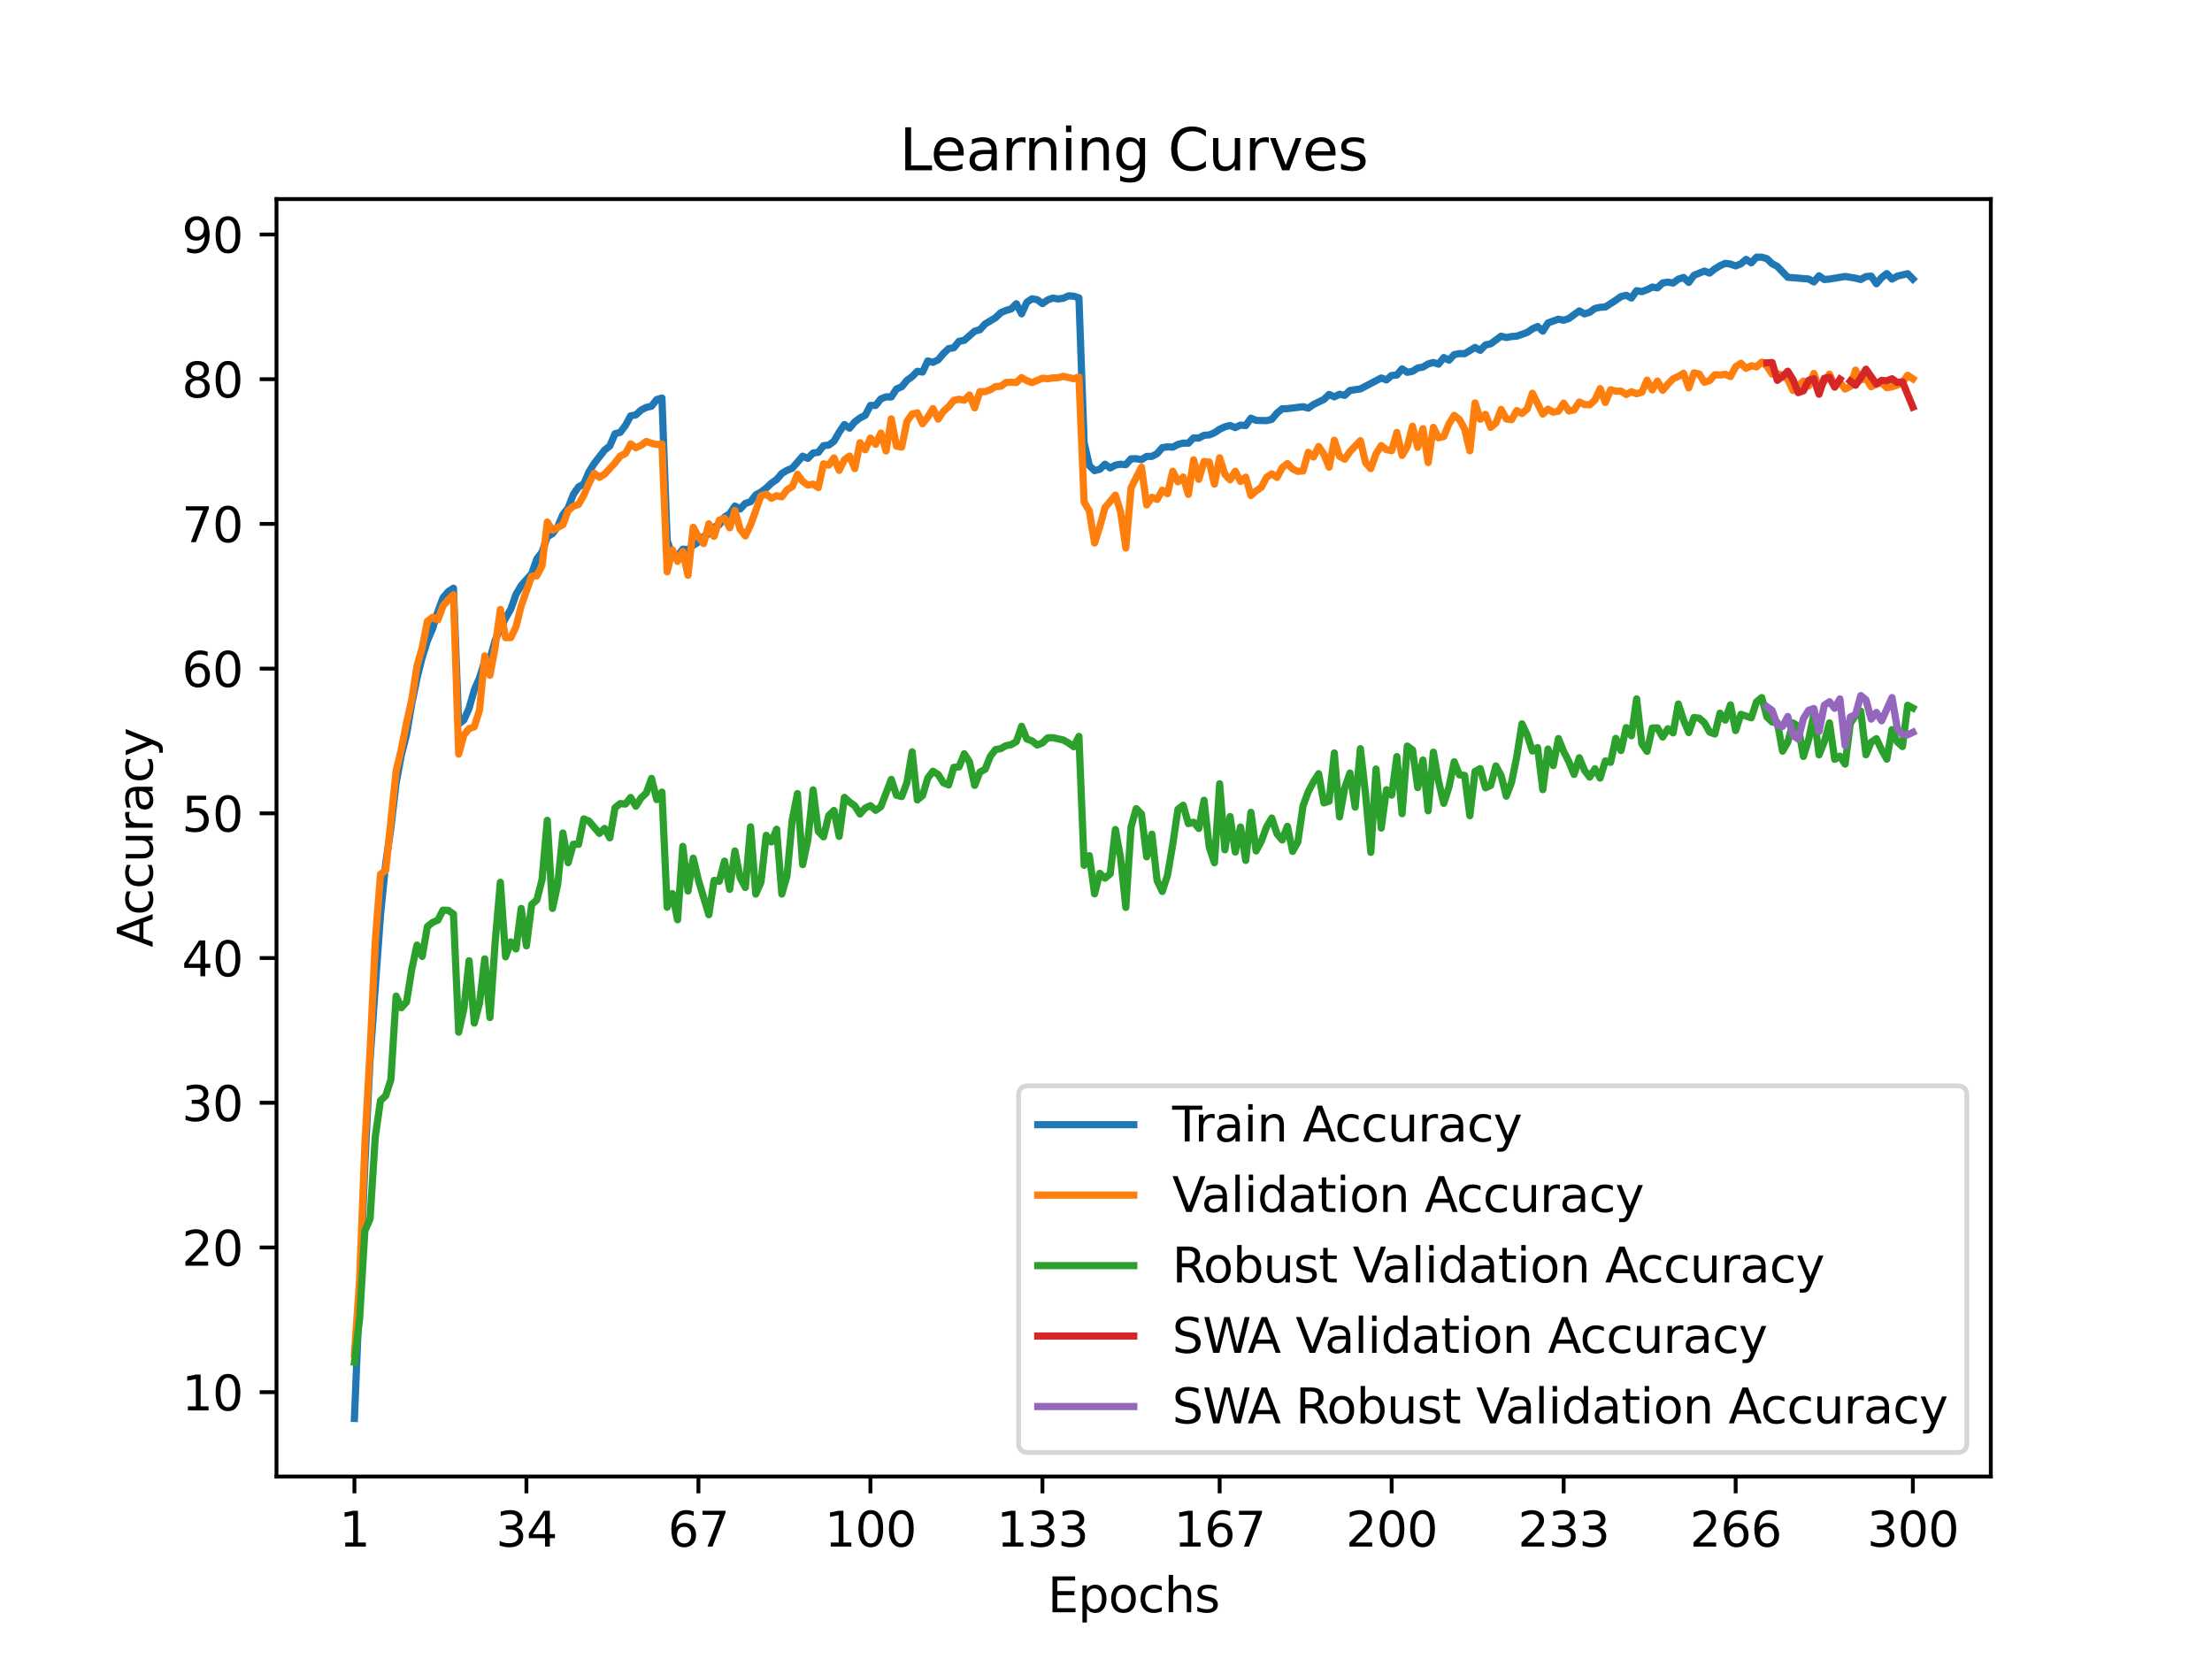 <?xml version="1.0" encoding="utf-8" standalone="no"?>
<!DOCTYPE svg PUBLIC "-//W3C//DTD SVG 1.1//EN"
  "http://www.w3.org/Graphics/SVG/1.1/DTD/svg11.dtd">
<svg xmlns:xlink="http://www.w3.org/1999/xlink" width="460.8pt" height="345.6pt" viewBox="0 0 460.8 345.6" xmlns="http://www.w3.org/2000/svg" version="1.1">
 <defs>
  <style type="text/css">*{stroke-linejoin: round; stroke-linecap: butt}</style>
 </defs>
 <g id="figure_1">
  <g id="patch_1">
   <path d="M 0 345.6 
L 460.8 345.6 
L 460.8 0 
L 0 0 
z
" style="fill: #ffffff"/>
  </g>
  <g id="axes_1">
   <g id="patch_2">
    <path d="M 57.6 307.584 
L 414.72 307.584 
L 414.72 41.472 
L 57.6 41.472 
z
" style="fill: #ffffff"/>
   </g>
   <g id="matplotlib.axis_1">
    <g id="xtick_1">
     <g id="line2d_1">
      <defs>
       <path id="ma742b8e5e8" d="M 0 0 
L 0 3.5 
" style="stroke: #000000; stroke-width: 0.8"/>
      </defs>
      <g>
       <use xlink:href="#ma742b8e5e8" x="73.833" y="307.584" style="stroke: #000000; stroke-width: 0.8"/>
      </g>
     </g>
     <g id="text_1">
      <!-- 1 -->
      <g transform="translate(70.651 322.182) scale(0.1 -0.1)">
       <defs>
        <path id="DejaVuSans-31" d="M 794 531 
L 1825 531 
L 1825 4091 
L 703 3866 
L 703 4441 
L 1819 4666 
L 2450 4666 
L 2450 531 
L 3481 531 
L 3481 0 
L 794 0 
L 794 531 
z
" transform="scale(0.016)"/>
       </defs>
       <use xlink:href="#DejaVuSans-31"/>
      </g>
     </g>
    </g>
    <g id="xtick_2">
     <g id="line2d_2">
      <g>
       <use xlink:href="#ma742b8e5e8" x="109.664" y="307.584" style="stroke: #000000; stroke-width: 0.8"/>
      </g>
     </g>
     <g id="text_2">
      <!-- 34 -->
      <g transform="translate(103.302 322.182) scale(0.1 -0.1)">
       <defs>
        <path id="DejaVuSans-33" d="M 2597 2516 
Q 3050 2419 3304 2112 
Q 3559 1806 3559 1356 
Q 3559 666 3084 287 
Q 2609 -91 1734 -91 
Q 1441 -91 1130 -33 
Q 819 25 488 141 
L 488 750 
Q 750 597 1062 519 
Q 1375 441 1716 441 
Q 2309 441 2620 675 
Q 2931 909 2931 1356 
Q 2931 1769 2642 2001 
Q 2353 2234 1838 2234 
L 1294 2234 
L 1294 2753 
L 1863 2753 
Q 2328 2753 2575 2939 
Q 2822 3125 2822 3475 
Q 2822 3834 2567 4026 
Q 2313 4219 1838 4219 
Q 1578 4219 1281 4162 
Q 984 4106 628 3988 
L 628 4550 
Q 988 4650 1302 4700 
Q 1616 4750 1894 4750 
Q 2613 4750 3031 4423 
Q 3450 4097 3450 3541 
Q 3450 3153 3228 2886 
Q 3006 2619 2597 2516 
z
" transform="scale(0.016)"/>
        <path id="DejaVuSans-34" d="M 2419 4116 
L 825 1625 
L 2419 1625 
L 2419 4116 
z
M 2253 4666 
L 3047 4666 
L 3047 1625 
L 3713 1625 
L 3713 1100 
L 3047 1100 
L 3047 0 
L 2419 0 
L 2419 1100 
L 313 1100 
L 313 1709 
L 2253 4666 
z
" transform="scale(0.016)"/>
       </defs>
       <use xlink:href="#DejaVuSans-33"/>
       <use xlink:href="#DejaVuSans-34" x="63.623"/>
      </g>
     </g>
    </g>
    <g id="xtick_3">
     <g id="line2d_3">
      <g>
       <use xlink:href="#ma742b8e5e8" x="145.496" y="307.584" style="stroke: #000000; stroke-width: 0.8"/>
      </g>
     </g>
     <g id="text_3">
      <!-- 67 -->
      <g transform="translate(139.133 322.182) scale(0.1 -0.1)">
       <defs>
        <path id="DejaVuSans-36" d="M 2113 2584 
Q 1688 2584 1439 2293 
Q 1191 2003 1191 1497 
Q 1191 994 1439 701 
Q 1688 409 2113 409 
Q 2538 409 2786 701 
Q 3034 994 3034 1497 
Q 3034 2003 2786 2293 
Q 2538 2584 2113 2584 
z
M 3366 4563 
L 3366 3988 
Q 3128 4100 2886 4159 
Q 2644 4219 2406 4219 
Q 1781 4219 1451 3797 
Q 1122 3375 1075 2522 
Q 1259 2794 1537 2939 
Q 1816 3084 2150 3084 
Q 2853 3084 3261 2657 
Q 3669 2231 3669 1497 
Q 3669 778 3244 343 
Q 2819 -91 2113 -91 
Q 1303 -91 875 529 
Q 447 1150 447 2328 
Q 447 3434 972 4092 
Q 1497 4750 2381 4750 
Q 2619 4750 2861 4703 
Q 3103 4656 3366 4563 
z
" transform="scale(0.016)"/>
        <path id="DejaVuSans-37" d="M 525 4666 
L 3525 4666 
L 3525 4397 
L 1831 0 
L 1172 0 
L 2766 4134 
L 525 4134 
L 525 4666 
z
" transform="scale(0.016)"/>
       </defs>
       <use xlink:href="#DejaVuSans-36"/>
       <use xlink:href="#DejaVuSans-37" x="63.623"/>
      </g>
     </g>
    </g>
    <g id="xtick_4">
     <g id="line2d_4">
      <g>
       <use xlink:href="#ma742b8e5e8" x="181.327" y="307.584" style="stroke: #000000; stroke-width: 0.8"/>
      </g>
     </g>
     <g id="text_4">
      <!-- 100 -->
      <g transform="translate(171.783 322.182) scale(0.1 -0.1)">
       <defs>
        <path id="DejaVuSans-30" d="M 2034 4250 
Q 1547 4250 1301 3770 
Q 1056 3291 1056 2328 
Q 1056 1369 1301 889 
Q 1547 409 2034 409 
Q 2525 409 2770 889 
Q 3016 1369 3016 2328 
Q 3016 3291 2770 3770 
Q 2525 4250 2034 4250 
z
M 2034 4750 
Q 2819 4750 3233 4129 
Q 3647 3509 3647 2328 
Q 3647 1150 3233 529 
Q 2819 -91 2034 -91 
Q 1250 -91 836 529 
Q 422 1150 422 2328 
Q 422 3509 836 4129 
Q 1250 4750 2034 4750 
z
" transform="scale(0.016)"/>
       </defs>
       <use xlink:href="#DejaVuSans-31"/>
       <use xlink:href="#DejaVuSans-30" x="63.623"/>
       <use xlink:href="#DejaVuSans-30" x="127.246"/>
      </g>
     </g>
    </g>
    <g id="xtick_5">
     <g id="line2d_5">
      <g>
       <use xlink:href="#ma742b8e5e8" x="217.158" y="307.584" style="stroke: #000000; stroke-width: 0.8"/>
      </g>
     </g>
     <g id="text_5">
      <!-- 133 -->
      <g transform="translate(207.615 322.182) scale(0.1 -0.1)">
       <use xlink:href="#DejaVuSans-31"/>
       <use xlink:href="#DejaVuSans-33" x="63.623"/>
       <use xlink:href="#DejaVuSans-33" x="127.246"/>
      </g>
     </g>
    </g>
    <g id="xtick_6">
     <g id="line2d_6">
      <g>
       <use xlink:href="#ma742b8e5e8" x="254.076" y="307.584" style="stroke: #000000; stroke-width: 0.8"/>
      </g>
     </g>
     <g id="text_6">
      <!-- 167 -->
      <g transform="translate(244.532 322.182) scale(0.1 -0.1)">
       <use xlink:href="#DejaVuSans-31"/>
       <use xlink:href="#DejaVuSans-36" x="63.623"/>
       <use xlink:href="#DejaVuSans-37" x="127.246"/>
      </g>
     </g>
    </g>
    <g id="xtick_7">
     <g id="line2d_7">
      <g>
       <use xlink:href="#ma742b8e5e8" x="289.907" y="307.584" style="stroke: #000000; stroke-width: 0.8"/>
      </g>
     </g>
     <g id="text_7">
      <!-- 200 -->
      <g transform="translate(280.363 322.182) scale(0.1 -0.1)">
       <defs>
        <path id="DejaVuSans-32" d="M 1228 531 
L 3431 531 
L 3431 0 
L 469 0 
L 469 531 
Q 828 903 1448 1529 
Q 2069 2156 2228 2338 
Q 2531 2678 2651 2914 
Q 2772 3150 2772 3378 
Q 2772 3750 2511 3984 
Q 2250 4219 1831 4219 
Q 1534 4219 1204 4116 
Q 875 4013 500 3803 
L 500 4441 
Q 881 4594 1212 4672 
Q 1544 4750 1819 4750 
Q 2544 4750 2975 4387 
Q 3406 4025 3406 3419 
Q 3406 3131 3298 2873 
Q 3191 2616 2906 2266 
Q 2828 2175 2409 1742 
Q 1991 1309 1228 531 
z
" transform="scale(0.016)"/>
       </defs>
       <use xlink:href="#DejaVuSans-32"/>
       <use xlink:href="#DejaVuSans-30" x="63.623"/>
       <use xlink:href="#DejaVuSans-30" x="127.246"/>
      </g>
     </g>
    </g>
    <g id="xtick_8">
     <g id="line2d_8">
      <g>
       <use xlink:href="#ma742b8e5e8" x="325.739" y="307.584" style="stroke: #000000; stroke-width: 0.8"/>
      </g>
     </g>
     <g id="text_8">
      <!-- 233 -->
      <g transform="translate(316.195 322.182) scale(0.1 -0.1)">
       <use xlink:href="#DejaVuSans-32"/>
       <use xlink:href="#DejaVuSans-33" x="63.623"/>
       <use xlink:href="#DejaVuSans-33" x="127.246"/>
      </g>
     </g>
    </g>
    <g id="xtick_9">
     <g id="line2d_9">
      <g>
       <use xlink:href="#ma742b8e5e8" x="361.57" y="307.584" style="stroke: #000000; stroke-width: 0.8"/>
      </g>
     </g>
     <g id="text_9">
      <!-- 266 -->
      <g transform="translate(352.026 322.182) scale(0.1 -0.1)">
       <use xlink:href="#DejaVuSans-32"/>
       <use xlink:href="#DejaVuSans-36" x="63.623"/>
       <use xlink:href="#DejaVuSans-36" x="127.246"/>
      </g>
     </g>
    </g>
    <g id="xtick_10">
     <g id="line2d_10">
      <g>
       <use xlink:href="#ma742b8e5e8" x="398.487" y="307.584" style="stroke: #000000; stroke-width: 0.8"/>
      </g>
     </g>
     <g id="text_10">
      <!-- 300 -->
      <g transform="translate(388.944 322.182) scale(0.1 -0.1)">
       <use xlink:href="#DejaVuSans-33"/>
       <use xlink:href="#DejaVuSans-30" x="63.623"/>
       <use xlink:href="#DejaVuSans-30" x="127.246"/>
      </g>
     </g>
    </g>
    <g id="text_11">
     <!-- Epochs -->
     <g transform="translate(218.244 335.861) scale(0.1 -0.1)">
      <defs>
       <path id="DejaVuSans-45" d="M 628 4666 
L 3578 4666 
L 3578 4134 
L 1259 4134 
L 1259 2753 
L 3481 2753 
L 3481 2222 
L 1259 2222 
L 1259 531 
L 3634 531 
L 3634 0 
L 628 0 
L 628 4666 
z
" transform="scale(0.016)"/>
       <path id="DejaVuSans-70" d="M 1159 525 
L 1159 -1331 
L 581 -1331 
L 581 3500 
L 1159 3500 
L 1159 2969 
Q 1341 3281 1617 3432 
Q 1894 3584 2278 3584 
Q 2916 3584 3314 3078 
Q 3713 2572 3713 1747 
Q 3713 922 3314 415 
Q 2916 -91 2278 -91 
Q 1894 -91 1617 61 
Q 1341 213 1159 525 
z
M 3116 1747 
Q 3116 2381 2855 2742 
Q 2594 3103 2138 3103 
Q 1681 3103 1420 2742 
Q 1159 2381 1159 1747 
Q 1159 1113 1420 752 
Q 1681 391 2138 391 
Q 2594 391 2855 752 
Q 3116 1113 3116 1747 
z
" transform="scale(0.016)"/>
       <path id="DejaVuSans-6f" d="M 1959 3097 
Q 1497 3097 1228 2736 
Q 959 2375 959 1747 
Q 959 1119 1226 758 
Q 1494 397 1959 397 
Q 2419 397 2687 759 
Q 2956 1122 2956 1747 
Q 2956 2369 2687 2733 
Q 2419 3097 1959 3097 
z
M 1959 3584 
Q 2709 3584 3137 3096 
Q 3566 2609 3566 1747 
Q 3566 888 3137 398 
Q 2709 -91 1959 -91 
Q 1206 -91 779 398 
Q 353 888 353 1747 
Q 353 2609 779 3096 
Q 1206 3584 1959 3584 
z
" transform="scale(0.016)"/>
       <path id="DejaVuSans-63" d="M 3122 3366 
L 3122 2828 
Q 2878 2963 2633 3030 
Q 2388 3097 2138 3097 
Q 1578 3097 1268 2742 
Q 959 2388 959 1747 
Q 959 1106 1268 751 
Q 1578 397 2138 397 
Q 2388 397 2633 464 
Q 2878 531 3122 666 
L 3122 134 
Q 2881 22 2623 -34 
Q 2366 -91 2075 -91 
Q 1284 -91 818 406 
Q 353 903 353 1747 
Q 353 2603 823 3093 
Q 1294 3584 2113 3584 
Q 2378 3584 2631 3529 
Q 2884 3475 3122 3366 
z
" transform="scale(0.016)"/>
       <path id="DejaVuSans-68" d="M 3513 2113 
L 3513 0 
L 2938 0 
L 2938 2094 
Q 2938 2591 2744 2837 
Q 2550 3084 2163 3084 
Q 1697 3084 1428 2787 
Q 1159 2491 1159 1978 
L 1159 0 
L 581 0 
L 581 4863 
L 1159 4863 
L 1159 2956 
Q 1366 3272 1645 3428 
Q 1925 3584 2291 3584 
Q 2894 3584 3203 3211 
Q 3513 2838 3513 2113 
z
" transform="scale(0.016)"/>
       <path id="DejaVuSans-73" d="M 2834 3397 
L 2834 2853 
Q 2591 2978 2328 3040 
Q 2066 3103 1784 3103 
Q 1356 3103 1142 2972 
Q 928 2841 928 2578 
Q 928 2378 1081 2264 
Q 1234 2150 1697 2047 
L 1894 2003 
Q 2506 1872 2764 1633 
Q 3022 1394 3022 966 
Q 3022 478 2636 193 
Q 2250 -91 1575 -91 
Q 1294 -91 989 -36 
Q 684 19 347 128 
L 347 722 
Q 666 556 975 473 
Q 1284 391 1588 391 
Q 1994 391 2212 530 
Q 2431 669 2431 922 
Q 2431 1156 2273 1281 
Q 2116 1406 1581 1522 
L 1381 1569 
Q 847 1681 609 1914 
Q 372 2147 372 2553 
Q 372 3047 722 3315 
Q 1072 3584 1716 3584 
Q 2034 3584 2315 3537 
Q 2597 3491 2834 3397 
z
" transform="scale(0.016)"/>
      </defs>
      <use xlink:href="#DejaVuSans-45"/>
      <use xlink:href="#DejaVuSans-70" x="63.184"/>
      <use xlink:href="#DejaVuSans-6f" x="126.66"/>
      <use xlink:href="#DejaVuSans-63" x="187.842"/>
      <use xlink:href="#DejaVuSans-68" x="242.822"/>
      <use xlink:href="#DejaVuSans-73" x="306.201"/>
     </g>
    </g>
   </g>
   <g id="matplotlib.axis_2">
    <g id="ytick_1">
     <g id="line2d_11">
      <defs>
       <path id="m95f6f368fd" d="M 0 0 
L -3.5 0 
" style="stroke: #000000; stroke-width: 0.8"/>
      </defs>
      <g>
       <use xlink:href="#m95f6f368fd" x="57.6" y="290.016" style="stroke: #000000; stroke-width: 0.8"/>
      </g>
     </g>
     <g id="text_12">
      <!-- 10 -->
      <g transform="translate(37.875 293.816) scale(0.1 -0.1)">
       <use xlink:href="#DejaVuSans-31"/>
       <use xlink:href="#DejaVuSans-30" x="63.623"/>
      </g>
     </g>
    </g>
    <g id="ytick_2">
     <g id="line2d_12">
      <g>
       <use xlink:href="#m95f6f368fd" x="57.6" y="259.87" style="stroke: #000000; stroke-width: 0.8"/>
      </g>
     </g>
     <g id="text_13">
      <!-- 20 -->
      <g transform="translate(37.875 263.669) scale(0.1 -0.1)">
       <use xlink:href="#DejaVuSans-32"/>
       <use xlink:href="#DejaVuSans-30" x="63.623"/>
      </g>
     </g>
    </g>
    <g id="ytick_3">
     <g id="line2d_13">
      <g>
       <use xlink:href="#m95f6f368fd" x="57.6" y="229.724" style="stroke: #000000; stroke-width: 0.8"/>
      </g>
     </g>
     <g id="text_14">
      <!-- 30 -->
      <g transform="translate(37.875 233.523) scale(0.1 -0.1)">
       <use xlink:href="#DejaVuSans-33"/>
       <use xlink:href="#DejaVuSans-30" x="63.623"/>
      </g>
     </g>
    </g>
    <g id="ytick_4">
     <g id="line2d_14">
      <g>
       <use xlink:href="#m95f6f368fd" x="57.6" y="199.578" style="stroke: #000000; stroke-width: 0.8"/>
      </g>
     </g>
     <g id="text_15">
      <!-- 40 -->
      <g transform="translate(37.875 203.377) scale(0.1 -0.1)">
       <use xlink:href="#DejaVuSans-34"/>
       <use xlink:href="#DejaVuSans-30" x="63.623"/>
      </g>
     </g>
    </g>
    <g id="ytick_5">
     <g id="line2d_15">
      <g>
       <use xlink:href="#m95f6f368fd" x="57.6" y="169.432" style="stroke: #000000; stroke-width: 0.8"/>
      </g>
     </g>
     <g id="text_16">
      <!-- 50 -->
      <g transform="translate(37.875 173.231) scale(0.1 -0.1)">
       <defs>
        <path id="DejaVuSans-35" d="M 691 4666 
L 3169 4666 
L 3169 4134 
L 1269 4134 
L 1269 2991 
Q 1406 3038 1543 3061 
Q 1681 3084 1819 3084 
Q 2600 3084 3056 2656 
Q 3513 2228 3513 1497 
Q 3513 744 3044 326 
Q 2575 -91 1722 -91 
Q 1428 -91 1123 -41 
Q 819 9 494 109 
L 494 744 
Q 775 591 1075 516 
Q 1375 441 1709 441 
Q 2250 441 2565 725 
Q 2881 1009 2881 1497 
Q 2881 1984 2565 2268 
Q 2250 2553 1709 2553 
Q 1456 2553 1204 2497 
Q 953 2441 691 2322 
L 691 4666 
z
" transform="scale(0.016)"/>
       </defs>
       <use xlink:href="#DejaVuSans-35"/>
       <use xlink:href="#DejaVuSans-30" x="63.623"/>
      </g>
     </g>
    </g>
    <g id="ytick_6">
     <g id="line2d_16">
      <g>
       <use xlink:href="#m95f6f368fd" x="57.6" y="139.286" style="stroke: #000000; stroke-width: 0.8"/>
      </g>
     </g>
     <g id="text_17">
      <!-- 60 -->
      <g transform="translate(37.875 143.085) scale(0.1 -0.1)">
       <use xlink:href="#DejaVuSans-36"/>
       <use xlink:href="#DejaVuSans-30" x="63.623"/>
      </g>
     </g>
    </g>
    <g id="ytick_7">
     <g id="line2d_17">
      <g>
       <use xlink:href="#m95f6f368fd" x="57.6" y="109.139" style="stroke: #000000; stroke-width: 0.8"/>
      </g>
     </g>
     <g id="text_18">
      <!-- 70 -->
      <g transform="translate(37.875 112.939) scale(0.1 -0.1)">
       <use xlink:href="#DejaVuSans-37"/>
       <use xlink:href="#DejaVuSans-30" x="63.623"/>
      </g>
     </g>
    </g>
    <g id="ytick_8">
     <g id="line2d_18">
      <g>
       <use xlink:href="#m95f6f368fd" x="57.6" y="78.993" style="stroke: #000000; stroke-width: 0.8"/>
      </g>
     </g>
     <g id="text_19">
      <!-- 80 -->
      <g transform="translate(37.875 82.792) scale(0.1 -0.1)">
       <defs>
        <path id="DejaVuSans-38" d="M 2034 2216 
Q 1584 2216 1326 1975 
Q 1069 1734 1069 1313 
Q 1069 891 1326 650 
Q 1584 409 2034 409 
Q 2484 409 2743 651 
Q 3003 894 3003 1313 
Q 3003 1734 2745 1975 
Q 2488 2216 2034 2216 
z
M 1403 2484 
Q 997 2584 770 2862 
Q 544 3141 544 3541 
Q 544 4100 942 4425 
Q 1341 4750 2034 4750 
Q 2731 4750 3128 4425 
Q 3525 4100 3525 3541 
Q 3525 3141 3298 2862 
Q 3072 2584 2669 2484 
Q 3125 2378 3379 2068 
Q 3634 1759 3634 1313 
Q 3634 634 3220 271 
Q 2806 -91 2034 -91 
Q 1263 -91 848 271 
Q 434 634 434 1313 
Q 434 1759 690 2068 
Q 947 2378 1403 2484 
z
M 1172 3481 
Q 1172 3119 1398 2916 
Q 1625 2713 2034 2713 
Q 2441 2713 2670 2916 
Q 2900 3119 2900 3481 
Q 2900 3844 2670 4047 
Q 2441 4250 2034 4250 
Q 1625 4250 1398 4047 
Q 1172 3844 1172 3481 
z
" transform="scale(0.016)"/>
       </defs>
       <use xlink:href="#DejaVuSans-38"/>
       <use xlink:href="#DejaVuSans-30" x="63.623"/>
      </g>
     </g>
    </g>
    <g id="ytick_9">
     <g id="line2d_19">
      <g>
       <use xlink:href="#m95f6f368fd" x="57.6" y="48.847" style="stroke: #000000; stroke-width: 0.8"/>
      </g>
     </g>
     <g id="text_20">
      <!-- 90 -->
      <g transform="translate(37.875 52.646) scale(0.1 -0.1)">
       <defs>
        <path id="DejaVuSans-39" d="M 703 97 
L 703 672 
Q 941 559 1184 500 
Q 1428 441 1663 441 
Q 2288 441 2617 861 
Q 2947 1281 2994 2138 
Q 2813 1869 2534 1725 
Q 2256 1581 1919 1581 
Q 1219 1581 811 2004 
Q 403 2428 403 3163 
Q 403 3881 828 4315 
Q 1253 4750 1959 4750 
Q 2769 4750 3195 4129 
Q 3622 3509 3622 2328 
Q 3622 1225 3098 567 
Q 2575 -91 1691 -91 
Q 1453 -91 1209 -44 
Q 966 3 703 97 
z
M 1959 2075 
Q 2384 2075 2632 2365 
Q 2881 2656 2881 3163 
Q 2881 3666 2632 3958 
Q 2384 4250 1959 4250 
Q 1534 4250 1286 3958 
Q 1038 3666 1038 3163 
Q 1038 2656 1286 2365 
Q 1534 2075 1959 2075 
z
" transform="scale(0.016)"/>
       </defs>
       <use xlink:href="#DejaVuSans-39"/>
       <use xlink:href="#DejaVuSans-30" x="63.623"/>
      </g>
     </g>
    </g>
    <g id="text_21">
     <!-- Accuracy -->
     <g transform="translate(31.795 197.356) rotate(-90) scale(0.1 -0.1)">
      <defs>
       <path id="DejaVuSans-41" d="M 2188 4044 
L 1331 1722 
L 3047 1722 
L 2188 4044 
z
M 1831 4666 
L 2547 4666 
L 4325 0 
L 3669 0 
L 3244 1197 
L 1141 1197 
L 716 0 
L 50 0 
L 1831 4666 
z
" transform="scale(0.016)"/>
       <path id="DejaVuSans-75" d="M 544 1381 
L 544 3500 
L 1119 3500 
L 1119 1403 
Q 1119 906 1312 657 
Q 1506 409 1894 409 
Q 2359 409 2629 706 
Q 2900 1003 2900 1516 
L 2900 3500 
L 3475 3500 
L 3475 0 
L 2900 0 
L 2900 538 
Q 2691 219 2414 64 
Q 2138 -91 1772 -91 
Q 1169 -91 856 284 
Q 544 659 544 1381 
z
M 1991 3584 
L 1991 3584 
z
" transform="scale(0.016)"/>
       <path id="DejaVuSans-72" d="M 2631 2963 
Q 2534 3019 2420 3045 
Q 2306 3072 2169 3072 
Q 1681 3072 1420 2755 
Q 1159 2438 1159 1844 
L 1159 0 
L 581 0 
L 581 3500 
L 1159 3500 
L 1159 2956 
Q 1341 3275 1631 3429 
Q 1922 3584 2338 3584 
Q 2397 3584 2469 3576 
Q 2541 3569 2628 3553 
L 2631 2963 
z
" transform="scale(0.016)"/>
       <path id="DejaVuSans-61" d="M 2194 1759 
Q 1497 1759 1228 1600 
Q 959 1441 959 1056 
Q 959 750 1161 570 
Q 1363 391 1709 391 
Q 2188 391 2477 730 
Q 2766 1069 2766 1631 
L 2766 1759 
L 2194 1759 
z
M 3341 1997 
L 3341 0 
L 2766 0 
L 2766 531 
Q 2569 213 2275 61 
Q 1981 -91 1556 -91 
Q 1019 -91 701 211 
Q 384 513 384 1019 
Q 384 1609 779 1909 
Q 1175 2209 1959 2209 
L 2766 2209 
L 2766 2266 
Q 2766 2663 2505 2880 
Q 2244 3097 1772 3097 
Q 1472 3097 1187 3025 
Q 903 2953 641 2809 
L 641 3341 
Q 956 3463 1253 3523 
Q 1550 3584 1831 3584 
Q 2591 3584 2966 3190 
Q 3341 2797 3341 1997 
z
" transform="scale(0.016)"/>
       <path id="DejaVuSans-79" d="M 2059 -325 
Q 1816 -950 1584 -1140 
Q 1353 -1331 966 -1331 
L 506 -1331 
L 506 -850 
L 844 -850 
Q 1081 -850 1212 -737 
Q 1344 -625 1503 -206 
L 1606 56 
L 191 3500 
L 800 3500 
L 1894 763 
L 2988 3500 
L 3597 3500 
L 2059 -325 
z
" transform="scale(0.016)"/>
      </defs>
      <use xlink:href="#DejaVuSans-41"/>
      <use xlink:href="#DejaVuSans-63" x="66.658"/>
      <use xlink:href="#DejaVuSans-63" x="121.639"/>
      <use xlink:href="#DejaVuSans-75" x="176.619"/>
      <use xlink:href="#DejaVuSans-72" x="239.998"/>
      <use xlink:href="#DejaVuSans-61" x="281.111"/>
      <use xlink:href="#DejaVuSans-63" x="342.391"/>
      <use xlink:href="#DejaVuSans-79" x="397.371"/>
     </g>
    </g>
   </g>
   <g id="line2d_20">
    <path d="M 73.833 295.488 
L 76.004 242.664 
L 77.09 220.684 
L 79.262 190.669 
L 80.348 179.866 
L 81.433 172.453 
L 82.519 163.082 
L 83.605 157.33 
L 84.691 153.01 
L 85.777 146.606 
L 86.862 141.271 
L 87.948 136.957 
L 89.034 133.489 
L 90.12 130.945 
L 91.206 127.435 
L 92.291 124.523 
L 93.377 123.248 
L 94.463 122.529 
L 95.549 150.829 
L 96.635 149.971 
L 97.72 147.542 
L 98.806 143.706 
L 99.892 141.222 
L 100.978 137.718 
L 102.064 137.313 
L 103.149 133.398 
L 104.235 130.921 
L 105.321 128.77 
L 106.407 126.903 
L 107.493 123.828 
L 108.578 121.979 
L 110.75 119.526 
L 111.836 116.427 
L 112.922 115.001 
L 114.007 111.829 
L 115.093 111.152 
L 116.179 109.708 
L 117.265 107.195 
L 118.351 105.811 
L 119.436 103.014 
L 120.522 101.419 
L 121.608 100.827 
L 122.694 98.295 
L 123.78 96.555 
L 125.951 93.758 
L 127.037 92.906 
L 128.123 90.351 
L 129.209 90.067 
L 130.294 88.623 
L 131.38 86.629 
L 132.466 86.429 
L 133.552 85.42 
L 134.638 84.871 
L 135.723 84.611 
L 136.809 83.233 
L 137.895 82.919 
L 138.981 112.621 
L 140.067 115.666 
L 141.152 115.847 
L 142.238 114.403 
L 143.324 114.488 
L 144.41 113.593 
L 145.496 112.929 
L 146.581 111.757 
L 147.667 111.243 
L 148.753 109.805 
L 149.839 109.298 
L 150.925 107.715 
L 152.01 107.032 
L 153.096 105.413 
L 154.182 106.035 
L 155.268 104.863 
L 156.354 104.525 
L 157.439 103.105 
L 158.525 102.513 
L 159.611 101.691 
L 160.697 100.658 
L 161.783 99.897 
L 162.868 98.622 
L 163.954 97.981 
L 165.04 97.534 
L 167.212 95.027 
L 168.297 95.492 
L 169.383 94.368 
L 170.469 94.229 
L 171.555 92.84 
L 172.641 92.719 
L 173.726 91.927 
L 174.812 90.054 
L 175.898 88.441 
L 176.984 89.197 
L 178.07 87.885 
L 179.155 87.076 
L 180.241 86.514 
L 181.327 84.454 
L 182.413 84.46 
L 183.499 83.094 
L 184.584 82.671 
L 185.67 82.69 
L 186.756 81.022 
L 187.842 80.575 
L 188.928 79.24 
L 190.013 78.454 
L 191.099 77.349 
L 192.185 77.506 
L 193.271 75.186 
L 194.357 75.482 
L 195.442 74.962 
L 196.528 73.651 
L 197.614 72.618 
L 198.7 72.443 
L 199.786 71.101 
L 200.871 70.896 
L 203.043 68.987 
L 204.129 68.691 
L 205.215 67.494 
L 207.386 66.183 
L 208.472 65.15 
L 209.558 64.679 
L 210.644 64.359 
L 211.729 63.277 
L 212.815 65.374 
L 213.901 62.975 
L 214.987 62.244 
L 216.073 62.431 
L 217.158 63.253 
L 218.244 62.486 
L 219.33 62.099 
L 220.416 62.28 
L 221.502 62.129 
L 222.587 61.634 
L 223.673 61.7 
L 224.759 62.045 
L 225.845 92.23 
L 226.931 96.984 
L 228.016 98.042 
L 229.102 97.758 
L 230.188 96.7 
L 231.274 97.486 
L 232.36 96.888 
L 233.445 96.706 
L 234.531 96.797 
L 235.617 95.577 
L 236.703 95.553 
L 237.789 95.758 
L 238.875 95.075 
L 239.96 95.069 
L 241.046 94.507 
L 242.132 93.245 
L 243.218 93.087 
L 244.304 93.154 
L 245.389 92.574 
L 246.475 92.308 
L 247.561 92.326 
L 248.647 91.221 
L 249.733 91.263 
L 250.818 90.677 
L 251.904 90.604 
L 252.99 90.151 
L 254.076 89.42 
L 255.162 88.919 
L 256.247 88.629 
L 257.333 89.082 
L 258.419 88.556 
L 259.505 88.653 
L 260.591 87.106 
L 261.676 87.577 
L 263.848 87.62 
L 264.934 87.354 
L 266.02 86.049 
L 267.105 85.155 
L 268.191 85.124 
L 271.449 84.726 
L 272.534 85.022 
L 273.62 84.272 
L 275.792 83.209 
L 276.878 82.17 
L 277.963 82.671 
L 279.049 82.128 
L 280.135 82.363 
L 281.221 81.336 
L 283.392 81.022 
L 287.736 78.744 
L 288.821 79.137 
L 289.907 78.219 
L 290.993 78.122 
L 292.079 76.841 
L 293.165 77.56 
L 294.25 77.349 
L 295.336 76.66 
L 296.422 76.472 
L 297.508 75.808 
L 298.594 75.512 
L 299.679 75.862 
L 300.765 74.485 
L 301.851 75.028 
L 302.937 73.875 
L 304.023 73.663 
L 305.108 73.681 
L 307.28 72.376 
L 308.366 72.974 
L 309.452 71.857 
L 310.537 71.633 
L 312.709 70.032 
L 313.795 70.322 
L 314.881 70.104 
L 315.966 70.032 
L 318.138 69.259 
L 319.224 68.515 
L 320.31 68.014 
L 321.395 68.981 
L 322.481 67.271 
L 324.653 66.491 
L 325.739 66.709 
L 326.824 66.352 
L 328.996 64.763 
L 330.082 65.392 
L 331.168 65.047 
L 332.253 64.262 
L 333.339 64.014 
L 334.425 63.954 
L 336.597 62.552 
L 337.682 61.779 
L 338.768 61.507 
L 339.854 62.093 
L 340.94 60.552 
L 342.026 60.752 
L 343.111 60.359 
L 344.197 59.803 
L 345.283 59.966 
L 346.369 58.939 
L 347.455 58.776 
L 348.54 58.963 
L 349.626 58.148 
L 350.712 57.797 
L 351.798 58.83 
L 352.884 57.35 
L 355.055 56.468 
L 356.141 56.891 
L 357.227 56.015 
L 358.313 55.356 
L 359.398 54.861 
L 360.484 55.012 
L 361.57 55.393 
L 362.656 54.958 
L 363.742 54.033 
L 364.827 54.752 
L 365.913 53.574 
L 366.999 53.568 
L 368.085 53.888 
L 369.171 54.927 
L 370.256 55.507 
L 372.428 57.767 
L 376.771 58.117 
L 377.857 58.734 
L 378.943 57.447 
L 380.029 58.226 
L 381.114 58.136 
L 384.372 57.592 
L 386.543 57.948 
L 387.629 58.226 
L 388.715 57.61 
L 389.801 57.525 
L 390.887 59.114 
L 391.972 57.834 
L 393.058 56.994 
L 394.144 58.142 
L 395.23 57.531 
L 397.401 57.018 
L 398.487 58.124 
L 398.487 58.124 
" clip-path="url(#pe2d232d7ff)" style="fill: none; stroke: #1f77b4; stroke-width: 1.5; stroke-linecap: square"/>
   </g>
   <g id="line2d_21">
    <path d="M 73.833 282.088 
L 74.919 266.533 
L 76.004 238.466 
L 77.09 218.932 
L 78.176 196.141 
L 79.262 182.123 
L 80.348 181.309 
L 82.519 160.599 
L 83.605 156.047 
L 84.691 150.59 
L 85.777 145.737 
L 86.862 138.773 
L 87.948 134.944 
L 89.034 129.428 
L 90.12 128.584 
L 91.206 129.156 
L 92.291 126.232 
L 93.377 124.936 
L 94.463 123.881 
L 95.549 157.102 
L 96.635 153.123 
L 97.72 151.796 
L 98.806 151.404 
L 99.892 147.937 
L 100.978 136.633 
L 102.064 140.672 
L 103.149 134.854 
L 104.235 126.956 
L 105.321 132.834 
L 106.407 132.834 
L 107.493 130.573 
L 108.578 126.202 
L 110.75 120.052 
L 111.836 119.932 
L 112.922 117.852 
L 114.007 108.747 
L 115.093 110.436 
L 117.265 109.32 
L 118.351 106.366 
L 119.436 105.461 
L 120.522 105.07 
L 121.608 103.17 
L 122.694 100.668 
L 123.78 98.588 
L 124.865 99.432 
L 125.951 98.769 
L 128.123 96.418 
L 129.209 95.001 
L 130.294 94.488 
L 131.38 92.468 
L 132.466 93.282 
L 133.552 92.77 
L 134.638 91.956 
L 135.723 92.348 
L 136.809 92.589 
L 137.895 92.499 
L 138.981 119.118 
L 140.067 114.535 
L 141.152 116.947 
L 142.238 114.897 
L 143.324 119.841 
L 144.41 109.833 
L 145.496 111.792 
L 146.581 113.239 
L 147.667 109.109 
L 148.753 111.732 
L 149.839 108.356 
L 150.925 107.964 
L 152.01 109.953 
L 153.096 106.336 
L 154.182 110.255 
L 155.268 111.641 
L 156.354 109.38 
L 158.525 103.321 
L 159.611 102.929 
L 160.697 103.803 
L 161.783 103.261 
L 162.868 103.502 
L 163.954 102.025 
L 165.04 101.392 
L 166.126 98.799 
L 167.212 100.276 
L 168.297 101.06 
L 169.383 100.849 
L 170.469 101.573 
L 171.555 96.629 
L 172.641 96.9 
L 173.726 95.393 
L 174.812 97.985 
L 175.898 95.785 
L 176.984 95.001 
L 178.07 97.623 
L 179.155 92.227 
L 180.241 93.704 
L 181.327 91.263 
L 182.413 92.559 
L 183.499 90.208 
L 184.584 93.946 
L 185.67 87.253 
L 186.756 92.951 
L 187.842 93.132 
L 188.928 87.796 
L 190.013 86.258 
L 191.099 85.987 
L 192.185 88.278 
L 193.271 86.891 
L 194.357 85.113 
L 195.442 87.313 
L 196.528 85.686 
L 197.614 84.721 
L 198.7 83.394 
L 199.786 83.183 
L 200.871 83.364 
L 201.957 82.279 
L 203.043 84.962 
L 204.129 81.586 
L 205.215 81.586 
L 206.3 81.194 
L 207.386 80.531 
L 208.472 80.47 
L 209.558 79.686 
L 210.644 79.626 
L 211.729 79.686 
L 212.815 78.662 
L 213.901 79.295 
L 214.987 79.717 
L 217.158 78.782 
L 218.244 78.903 
L 219.33 78.722 
L 220.416 78.692 
L 221.502 78.39 
L 223.673 78.903 
L 224.759 78.541 
L 225.845 104.617 
L 226.931 106.426 
L 228.016 113.119 
L 229.102 109.742 
L 230.188 105.763 
L 232.36 103.14 
L 233.445 106.637 
L 234.531 114.174 
L 235.617 101.633 
L 237.789 97.322 
L 238.875 105.19 
L 239.96 103.592 
L 241.046 104.045 
L 242.132 102.115 
L 243.218 102.839 
L 244.304 98.166 
L 245.389 100.367 
L 246.475 99.372 
L 247.561 102.989 
L 248.647 95.785 
L 249.733 99.854 
L 250.818 96.146 
L 251.904 96.267 
L 252.99 100.849 
L 254.076 95.363 
L 255.162 98.799 
L 256.247 99.945 
L 257.333 98.166 
L 258.419 100.306 
L 259.505 99.402 
L 260.591 103.231 
L 261.676 102.266 
L 262.762 101.512 
L 263.848 99.432 
L 264.934 98.709 
L 266.02 99.462 
L 267.105 97.443 
L 268.191 96.568 
L 269.277 97.684 
L 270.363 98.196 
L 271.449 98.106 
L 272.534 94.217 
L 273.62 95.212 
L 274.706 93.011 
L 275.792 94.609 
L 276.878 97.322 
L 277.963 91.715 
L 279.049 95.061 
L 280.135 95.664 
L 281.221 94.066 
L 283.392 91.805 
L 284.478 96.387 
L 285.564 97.623 
L 286.65 94.549 
L 287.736 92.83 
L 288.821 93.674 
L 289.907 93.885 
L 290.993 90.087 
L 292.079 94.88 
L 293.165 93.041 
L 294.25 88.791 
L 295.336 93.192 
L 296.422 89.303 
L 297.508 96.357 
L 298.594 89.032 
L 299.679 91.202 
L 300.765 90.931 
L 301.851 88.278 
L 302.937 86.53 
L 304.023 87.374 
L 305.108 89.363 
L 306.194 93.915 
L 307.28 83.937 
L 308.366 87.344 
L 309.452 86.319 
L 310.537 89.032 
L 311.623 88.127 
L 312.709 85.294 
L 313.795 87.283 
L 314.881 87.434 
L 315.966 85.535 
L 317.052 86.138 
L 318.138 85.203 
L 319.224 81.917 
L 321.395 86.258 
L 322.481 85.233 
L 323.567 85.866 
L 324.653 85.655 
L 325.739 83.967 
L 326.824 85.625 
L 327.91 85.384 
L 328.996 83.756 
L 330.082 84.269 
L 331.168 84.329 
L 332.253 83.334 
L 333.339 80.953 
L 334.425 83.847 
L 335.511 81.194 
L 336.597 81.495 
L 337.682 81.465 
L 338.768 82.189 
L 339.854 81.616 
L 340.94 82.008 
L 342.026 81.706 
L 343.111 79.174 
L 344.197 81.224 
L 345.283 79.385 
L 346.369 81.314 
L 347.455 80.018 
L 348.54 78.903 
L 349.626 78.42 
L 350.712 77.757 
L 351.798 80.802 
L 352.884 77.667 
L 353.969 77.908 
L 355.055 79.626 
L 356.141 79.295 
L 357.227 78.059 
L 358.313 78.119 
L 359.398 77.968 
L 360.484 78.45 
L 361.57 76.401 
L 362.656 75.677 
L 363.742 76.732 
L 364.827 76.19 
L 365.913 76.431 
L 366.999 75.436 
L 368.085 76.28 
L 369.171 77.938 
L 370.256 77.848 
L 371.342 78.149 
L 372.428 79.053 
L 373.514 81.345 
L 375.685 79.385 
L 376.771 80.41 
L 377.857 77.787 
L 378.943 80.772 
L 380.029 79.475 
L 381.114 77.938 
L 382.2 80.44 
L 383.286 79.626 
L 384.372 81.043 
L 385.458 80.5 
L 386.543 77.094 
L 387.629 79.144 
L 388.715 78.842 
L 389.801 80.561 
L 390.887 79.988 
L 391.972 79.747 
L 393.058 80.772 
L 394.144 80.561 
L 395.23 80.229 
L 396.316 79.656 
L 397.401 78.179 
L 398.487 78.903 
L 398.487 78.903 
" clip-path="url(#pe2d232d7ff)" style="fill: none; stroke: #ff7f0e; stroke-width: 1.5; stroke-linecap: square"/>
   </g>
   <g id="line2d_22">
    <path d="M 73.833 283.779 
L 74.919 274.694 
L 76.004 256.419 
L 77.09 253.924 
L 78.176 236.834 
L 79.262 229.267 
L 80.348 228.269 
L 81.433 224.88 
L 82.519 207.499 
L 83.605 209.932 
L 84.691 208.726 
L 85.777 201.906 
L 86.862 196.875 
L 87.948 199.245 
L 89.034 193.029 
L 90.12 192.156 
L 91.206 191.698 
L 92.291 189.599 
L 93.377 189.64 
L 94.463 190.409 
L 95.549 215.025 
L 96.635 210.16 
L 97.72 200.139 
L 98.806 213.133 
L 99.892 208.996 
L 100.978 199.744 
L 102.064 211.969 
L 103.149 196.251 
L 104.235 183.798 
L 105.321 199.328 
L 106.407 196.21 
L 107.493 197.686 
L 108.578 189.245 
L 109.664 197.041 
L 110.75 188.434 
L 111.836 187.457 
L 112.922 183.216 
L 114.007 170.887 
L 115.093 189.245 
L 116.179 184.235 
L 117.265 173.527 
L 118.351 179.723 
L 119.436 175.856 
L 120.522 175.898 
L 121.608 170.596 
L 122.694 171.053 
L 124.865 173.611 
L 125.951 172.571 
L 127.037 174.546 
L 128.123 168.267 
L 129.209 167.394 
L 130.294 167.498 
L 131.38 166.126 
L 132.466 167.956 
L 133.552 166.209 
L 134.638 165.19 
L 135.723 162.155 
L 136.809 166.563 
L 137.895 165.003 
L 138.981 188.996 
L 140.067 186.147 
L 141.152 191.615 
L 142.238 176.313 
L 143.324 185.627 
L 144.41 178.767 
L 145.496 183.361 
L 147.667 190.555 
L 148.753 183.403 
L 149.839 183.59 
L 150.925 179.39 
L 152.01 185.274 
L 153.096 177.27 
L 154.182 182.842 
L 155.268 184.879 
L 156.354 172.238 
L 157.439 186.251 
L 158.525 183.777 
L 159.611 174.006 
L 160.697 175.399 
L 161.783 172.737 
L 162.868 186.251 
L 163.954 182.405 
L 165.04 170.742 
L 166.126 165.315 
L 167.212 180.118 
L 168.297 174.92 
L 169.383 164.546 
L 170.469 173.195 
L 171.555 174.338 
L 172.641 169.889 
L 173.726 168.829 
L 174.812 174.234 
L 175.898 166.105 
L 176.984 167.082 
L 178.07 167.872 
L 179.155 169.577 
L 180.241 168.33 
L 181.327 167.831 
L 182.413 168.808 
L 183.499 168.039 
L 185.67 162.363 
L 186.756 165.669 
L 187.842 165.939 
L 188.928 163.028 
L 190.013 156.625 
L 191.099 166.646 
L 192.185 165.731 
L 193.271 162.093 
L 194.357 160.658 
L 195.442 161.344 
L 196.528 163.07 
L 197.614 163.527 
L 198.7 159.847 
L 199.786 159.764 
L 200.871 157.02 
L 201.957 158.683 
L 203.043 163.61 
L 204.129 160.845 
L 205.215 160.263 
L 206.3 157.56 
L 207.386 156.147 
L 208.472 155.959 
L 209.558 155.336 
L 210.644 155.128 
L 211.729 154.483 
L 212.815 151.302 
L 213.901 153.943 
L 214.987 154.338 
L 216.073 155.211 
L 217.158 154.754 
L 218.244 153.714 
L 219.33 153.673 
L 221.502 154.151 
L 222.587 154.774 
L 223.673 155.564 
L 224.759 153.402 
L 225.845 180.264 
L 226.931 178.247 
L 228.016 186.21 
L 229.102 181.927 
L 230.188 182.946 
L 231.274 182.031 
L 232.36 172.8 
L 233.445 178.725 
L 234.531 189.037 
L 235.617 172.259 
L 236.703 168.455 
L 237.789 169.577 
L 238.875 178.496 
L 239.96 173.777 
L 241.046 183.444 
L 242.132 185.711 
L 243.218 182.28 
L 244.304 175.918 
L 245.389 168.579 
L 246.475 167.748 
L 247.561 171.573 
L 248.647 171.282 
L 249.733 172.592 
L 250.818 166.708 
L 251.904 176.459 
L 252.99 179.723 
L 254.076 163.278 
L 255.162 177.041 
L 256.247 170.097 
L 257.333 177.498 
L 258.419 172.28 
L 259.505 179.245 
L 260.591 169.224 
L 261.676 177.27 
L 262.762 175.232 
L 263.848 172.259 
L 264.934 170.409 
L 266.02 173.694 
L 267.105 174.983 
L 268.191 172.134 
L 269.277 177.353 
L 270.363 175.399 
L 271.449 167.872 
L 272.534 164.92 
L 273.62 162.862 
L 274.706 161.178 
L 275.792 167.269 
L 276.878 166.895 
L 277.963 156.853 
L 279.049 170.18 
L 280.135 164.109 
L 281.221 161.032 
L 282.307 168.143 
L 283.392 155.959 
L 284.478 165.482 
L 285.564 177.561 
L 286.65 160.201 
L 287.736 172.509 
L 288.821 164.504 
L 289.907 165.648 
L 290.993 157.602 
L 292.079 169.515 
L 293.165 155.419 
L 294.25 156.209 
L 295.336 164.068 
L 296.422 158.33 
L 297.508 168.912 
L 298.594 156.687 
L 299.679 162.779 
L 300.765 167.353 
L 301.851 163.943 
L 302.937 158.683 
L 304.023 161.427 
L 305.108 161.531 
L 306.194 169.931 
L 307.28 160.7 
L 308.366 160.118 
L 309.452 164.109 
L 310.537 163.631 
L 311.623 159.556 
L 312.709 161.552 
L 313.795 165.856 
L 314.881 162.987 
L 315.966 157.664 
L 317.052 150.783 
L 318.138 153.09 
L 319.224 156.458 
L 320.31 155.731 
L 321.395 164.504 
L 322.481 156.043 
L 323.567 159.473 
L 324.653 153.86 
L 325.739 156.542 
L 326.824 158.683 
L 327.91 161.323 
L 328.996 157.851 
L 330.082 160.471 
L 331.168 161.885 
L 332.253 160.138 
L 333.339 162.093 
L 334.425 158.517 
L 335.511 158.808 
L 336.597 153.818 
L 337.682 156.354 
L 338.768 151.573 
L 339.854 153.277 
L 340.94 145.585 
L 342.026 154.941 
L 343.111 156.521 
L 344.197 151.656 
L 345.283 151.635 
L 346.369 153.548 
L 347.455 151.801 
L 348.54 152.675 
L 349.626 146.645 
L 350.712 150.013 
L 351.798 152.612 
L 352.884 149.473 
L 353.969 149.598 
L 355.055 150.554 
L 356.141 152.508 
L 357.227 152.903 
L 358.313 148.558 
L 359.398 150.013 
L 360.484 146.832 
L 361.57 152.196 
L 362.656 148.808 
L 364.827 149.535 
L 365.913 146.209 
L 366.999 145.315 
L 368.085 149.369 
L 369.171 150.408 
L 370.256 150.512 
L 371.342 156.479 
L 372.428 154.587 
L 373.514 150.596 
L 374.6 151.302 
L 375.685 157.581 
L 376.771 154.068 
L 377.857 148.828 
L 378.943 157.248 
L 380.029 154.546 
L 381.114 150.596 
L 382.2 158.184 
L 383.286 157.519 
L 384.372 159.182 
L 385.458 150.699 
L 386.543 149.057 
L 387.629 148.142 
L 388.715 157.228 
L 389.801 154.608 
L 390.887 153.88 
L 391.972 156.188 
L 393.058 158.142 
L 394.144 151.988 
L 395.23 154.525 
L 396.316 155.523 
L 397.401 146.916 
L 398.487 147.498 
L 398.487 147.498 
" clip-path="url(#pe2d232d7ff)" style="fill: none; stroke: #2ca02c; stroke-width: 1.5; stroke-linecap: square"/>
   </g>
   <g id="line2d_23">
    <path d="M 368.085 75.587 
L 369.171 75.526 
L 370.256 79.234 
L 371.342 78.42 
L 372.428 77.335 
L 373.514 79.084 
L 374.6 81.797 
L 375.685 81.405 
L 376.771 79.234 
L 377.857 78.903 
L 378.943 82.128 
L 380.029 78.812 
L 381.114 78.601 
L 382.2 80.651 
L 383.286 78.993 
M 385.458 79.385 
L 386.543 80.259 
L 387.629 78.722 
L 388.715 76.913 
L 390.887 80.018 
L 391.972 79.234 
L 393.058 79.325 
L 394.144 78.903 
L 395.23 79.686 
L 396.316 79.536 
L 398.487 84.811 
L 398.487 84.811 
" clip-path="url(#pe2d232d7ff)" style="fill: none; stroke: #d62728; stroke-width: 1.5; stroke-linecap: square"/>
   </g>
   <g id="line2d_24">
    <path d="M 368.085 147.207 
L 369.171 147.997 
L 370.256 151.094 
L 371.342 151.323 
L 372.428 149.265 
L 373.514 153.194 
L 374.6 153.964 
L 375.685 149.702 
L 376.771 147.976 
L 377.857 147.602 
L 378.943 152.384 
L 380.029 146.916 
L 381.114 146.188 
L 382.2 147.56 
L 383.286 145.585 
L 384.372 155.336 
L 385.458 149.348 
L 386.543 148.87 
L 387.629 144.899 
L 388.715 145.793 
L 389.801 149.805 
L 390.887 148.413 
L 391.972 150.159 
L 394.144 145.315 
L 395.23 151.677 
L 396.316 152.986 
L 397.401 153.07 
L 398.487 152.55 
L 398.487 152.55 
" clip-path="url(#pe2d232d7ff)" style="fill: none; stroke: #9467bd; stroke-width: 1.5; stroke-linecap: square"/>
   </g>
   <g id="patch_3">
    <path d="M 57.6 307.584 
L 57.6 41.472 
" style="fill: none; stroke: #000000; stroke-width: 0.8; stroke-linejoin: miter; stroke-linecap: square"/>
   </g>
   <g id="patch_4">
    <path d="M 414.72 307.584 
L 414.72 41.472 
" style="fill: none; stroke: #000000; stroke-width: 0.8; stroke-linejoin: miter; stroke-linecap: square"/>
   </g>
   <g id="patch_5">
    <path d="M 57.6 307.584 
L 414.72 307.584 
" style="fill: none; stroke: #000000; stroke-width: 0.8; stroke-linejoin: miter; stroke-linecap: square"/>
   </g>
   <g id="patch_6">
    <path d="M 57.6 41.472 
L 414.72 41.472 
" style="fill: none; stroke: #000000; stroke-width: 0.8; stroke-linejoin: miter; stroke-linecap: square"/>
   </g>
   <g id="text_22">
    <!-- Learning Curves -->
    <g transform="translate(187.376 35.472) scale(0.12 -0.12)">
     <defs>
      <path id="DejaVuSans-4c" d="M 628 4666 
L 1259 4666 
L 1259 531 
L 3531 531 
L 3531 0 
L 628 0 
L 628 4666 
z
" transform="scale(0.016)"/>
      <path id="DejaVuSans-65" d="M 3597 1894 
L 3597 1613 
L 953 1613 
Q 991 1019 1311 708 
Q 1631 397 2203 397 
Q 2534 397 2845 478 
Q 3156 559 3463 722 
L 3463 178 
Q 3153 47 2828 -22 
Q 2503 -91 2169 -91 
Q 1331 -91 842 396 
Q 353 884 353 1716 
Q 353 2575 817 3079 
Q 1281 3584 2069 3584 
Q 2775 3584 3186 3129 
Q 3597 2675 3597 1894 
z
M 3022 2063 
Q 3016 2534 2758 2815 
Q 2500 3097 2075 3097 
Q 1594 3097 1305 2825 
Q 1016 2553 972 2059 
L 3022 2063 
z
" transform="scale(0.016)"/>
      <path id="DejaVuSans-6e" d="M 3513 2113 
L 3513 0 
L 2938 0 
L 2938 2094 
Q 2938 2591 2744 2837 
Q 2550 3084 2163 3084 
Q 1697 3084 1428 2787 
Q 1159 2491 1159 1978 
L 1159 0 
L 581 0 
L 581 3500 
L 1159 3500 
L 1159 2956 
Q 1366 3272 1645 3428 
Q 1925 3584 2291 3584 
Q 2894 3584 3203 3211 
Q 3513 2838 3513 2113 
z
" transform="scale(0.016)"/>
      <path id="DejaVuSans-69" d="M 603 3500 
L 1178 3500 
L 1178 0 
L 603 0 
L 603 3500 
z
M 603 4863 
L 1178 4863 
L 1178 4134 
L 603 4134 
L 603 4863 
z
" transform="scale(0.016)"/>
      <path id="DejaVuSans-67" d="M 2906 1791 
Q 2906 2416 2648 2759 
Q 2391 3103 1925 3103 
Q 1463 3103 1205 2759 
Q 947 2416 947 1791 
Q 947 1169 1205 825 
Q 1463 481 1925 481 
Q 2391 481 2648 825 
Q 2906 1169 2906 1791 
z
M 3481 434 
Q 3481 -459 3084 -895 
Q 2688 -1331 1869 -1331 
Q 1566 -1331 1297 -1286 
Q 1028 -1241 775 -1147 
L 775 -588 
Q 1028 -725 1275 -790 
Q 1522 -856 1778 -856 
Q 2344 -856 2625 -561 
Q 2906 -266 2906 331 
L 2906 616 
Q 2728 306 2450 153 
Q 2172 0 1784 0 
Q 1141 0 747 490 
Q 353 981 353 1791 
Q 353 2603 747 3093 
Q 1141 3584 1784 3584 
Q 2172 3584 2450 3431 
Q 2728 3278 2906 2969 
L 2906 3500 
L 3481 3500 
L 3481 434 
z
" transform="scale(0.016)"/>
      <path id="DejaVuSans-20" transform="scale(0.016)"/>
      <path id="DejaVuSans-43" d="M 4122 4306 
L 4122 3641 
Q 3803 3938 3442 4084 
Q 3081 4231 2675 4231 
Q 1875 4231 1450 3742 
Q 1025 3253 1025 2328 
Q 1025 1406 1450 917 
Q 1875 428 2675 428 
Q 3081 428 3442 575 
Q 3803 722 4122 1019 
L 4122 359 
Q 3791 134 3420 21 
Q 3050 -91 2638 -91 
Q 1578 -91 968 557 
Q 359 1206 359 2328 
Q 359 3453 968 4101 
Q 1578 4750 2638 4750 
Q 3056 4750 3426 4639 
Q 3797 4528 4122 4306 
z
" transform="scale(0.016)"/>
      <path id="DejaVuSans-76" d="M 191 3500 
L 800 3500 
L 1894 563 
L 2988 3500 
L 3597 3500 
L 2284 0 
L 1503 0 
L 191 3500 
z
" transform="scale(0.016)"/>
     </defs>
     <use xlink:href="#DejaVuSans-4c"/>
     <use xlink:href="#DejaVuSans-65" x="53.963"/>
     <use xlink:href="#DejaVuSans-61" x="115.486"/>
     <use xlink:href="#DejaVuSans-72" x="176.766"/>
     <use xlink:href="#DejaVuSans-6e" x="216.129"/>
     <use xlink:href="#DejaVuSans-69" x="279.508"/>
     <use xlink:href="#DejaVuSans-6e" x="307.291"/>
     <use xlink:href="#DejaVuSans-67" x="370.67"/>
     <use xlink:href="#DejaVuSans-20" x="434.146"/>
     <use xlink:href="#DejaVuSans-43" x="465.934"/>
     <use xlink:href="#DejaVuSans-75" x="535.758"/>
     <use xlink:href="#DejaVuSans-72" x="599.137"/>
     <use xlink:href="#DejaVuSans-76" x="640.25"/>
     <use xlink:href="#DejaVuSans-65" x="699.43"/>
     <use xlink:href="#DejaVuSans-73" x="760.953"/>
    </g>
   </g>
   <g id="legend_1">
    <g id="patch_7">
     <path d="M 214.189 302.584 
L 407.72 302.584 
Q 409.72 302.584 409.72 300.584 
L 409.72 228.193 
Q 409.72 226.193 407.72 226.193 
L 214.189 226.193 
Q 212.189 226.193 212.189 228.193 
L 212.189 300.584 
Q 212.189 302.584 214.189 302.584 
z
" style="fill: #ffffff; opacity: 0.8; stroke: #cccccc; stroke-linejoin: miter"/>
    </g>
    <g id="line2d_25">
     <path d="M 216.189 234.292 
L 226.189 234.292 
L 236.189 234.292 
" style="fill: none; stroke: #1f77b4; stroke-width: 1.5; stroke-linecap: square"/>
    </g>
    <g id="text_23">
     <!-- Train Accuracy -->
     <g transform="translate(244.189 237.792) scale(0.1 -0.1)">
      <defs>
       <path id="DejaVuSans-54" d="M -19 4666 
L 3928 4666 
L 3928 4134 
L 2272 4134 
L 2272 0 
L 1638 0 
L 1638 4134 
L -19 4134 
L -19 4666 
z
" transform="scale(0.016)"/>
      </defs>
      <use xlink:href="#DejaVuSans-54"/>
      <use xlink:href="#DejaVuSans-72" x="46.334"/>
      <use xlink:href="#DejaVuSans-61" x="87.447"/>
      <use xlink:href="#DejaVuSans-69" x="148.727"/>
      <use xlink:href="#DejaVuSans-6e" x="176.51"/>
      <use xlink:href="#DejaVuSans-20" x="239.889"/>
      <use xlink:href="#DejaVuSans-41" x="271.676"/>
      <use xlink:href="#DejaVuSans-63" x="338.334"/>
      <use xlink:href="#DejaVuSans-63" x="393.314"/>
      <use xlink:href="#DejaVuSans-75" x="448.295"/>
      <use xlink:href="#DejaVuSans-72" x="511.674"/>
      <use xlink:href="#DejaVuSans-61" x="552.787"/>
      <use xlink:href="#DejaVuSans-63" x="614.066"/>
      <use xlink:href="#DejaVuSans-79" x="669.047"/>
     </g>
    </g>
    <g id="line2d_26">
     <path d="M 216.189 248.97 
L 226.189 248.97 
L 236.189 248.97 
" style="fill: none; stroke: #ff7f0e; stroke-width: 1.5; stroke-linecap: square"/>
    </g>
    <g id="text_24">
     <!-- Validation Accuracy -->
     <g transform="translate(244.189 252.47) scale(0.1 -0.1)">
      <defs>
       <path id="DejaVuSans-56" d="M 1831 0 
L 50 4666 
L 709 4666 
L 2188 738 
L 3669 4666 
L 4325 4666 
L 2547 0 
L 1831 0 
z
" transform="scale(0.016)"/>
       <path id="DejaVuSans-6c" d="M 603 4863 
L 1178 4863 
L 1178 0 
L 603 0 
L 603 4863 
z
" transform="scale(0.016)"/>
       <path id="DejaVuSans-64" d="M 2906 2969 
L 2906 4863 
L 3481 4863 
L 3481 0 
L 2906 0 
L 2906 525 
Q 2725 213 2448 61 
Q 2172 -91 1784 -91 
Q 1150 -91 751 415 
Q 353 922 353 1747 
Q 353 2572 751 3078 
Q 1150 3584 1784 3584 
Q 2172 3584 2448 3432 
Q 2725 3281 2906 2969 
z
M 947 1747 
Q 947 1113 1208 752 
Q 1469 391 1925 391 
Q 2381 391 2643 752 
Q 2906 1113 2906 1747 
Q 2906 2381 2643 2742 
Q 2381 3103 1925 3103 
Q 1469 3103 1208 2742 
Q 947 2381 947 1747 
z
" transform="scale(0.016)"/>
       <path id="DejaVuSans-74" d="M 1172 4494 
L 1172 3500 
L 2356 3500 
L 2356 3053 
L 1172 3053 
L 1172 1153 
Q 1172 725 1289 603 
Q 1406 481 1766 481 
L 2356 481 
L 2356 0 
L 1766 0 
Q 1100 0 847 248 
Q 594 497 594 1153 
L 594 3053 
L 172 3053 
L 172 3500 
L 594 3500 
L 594 4494 
L 1172 4494 
z
" transform="scale(0.016)"/>
      </defs>
      <use xlink:href="#DejaVuSans-56"/>
      <use xlink:href="#DejaVuSans-61" x="60.658"/>
      <use xlink:href="#DejaVuSans-6c" x="121.938"/>
      <use xlink:href="#DejaVuSans-69" x="149.721"/>
      <use xlink:href="#DejaVuSans-64" x="177.504"/>
      <use xlink:href="#DejaVuSans-61" x="240.98"/>
      <use xlink:href="#DejaVuSans-74" x="302.26"/>
      <use xlink:href="#DejaVuSans-69" x="341.469"/>
      <use xlink:href="#DejaVuSans-6f" x="369.252"/>
      <use xlink:href="#DejaVuSans-6e" x="430.434"/>
      <use xlink:href="#DejaVuSans-20" x="493.812"/>
      <use xlink:href="#DejaVuSans-41" x="525.6"/>
      <use xlink:href="#DejaVuSans-63" x="592.258"/>
      <use xlink:href="#DejaVuSans-63" x="647.238"/>
      <use xlink:href="#DejaVuSans-75" x="702.219"/>
      <use xlink:href="#DejaVuSans-72" x="765.598"/>
      <use xlink:href="#DejaVuSans-61" x="806.711"/>
      <use xlink:href="#DejaVuSans-63" x="867.99"/>
      <use xlink:href="#DejaVuSans-79" x="922.971"/>
     </g>
    </g>
    <g id="line2d_27">
     <path d="M 216.189 263.648 
L 226.189 263.648 
L 236.189 263.648 
" style="fill: none; stroke: #2ca02c; stroke-width: 1.5; stroke-linecap: square"/>
    </g>
    <g id="text_25">
     <!-- Robust Validation Accuracy -->
     <g transform="translate(244.189 267.148) scale(0.1 -0.1)">
      <defs>
       <path id="DejaVuSans-52" d="M 2841 2188 
Q 3044 2119 3236 1894 
Q 3428 1669 3622 1275 
L 4263 0 
L 3584 0 
L 2988 1197 
Q 2756 1666 2539 1819 
Q 2322 1972 1947 1972 
L 1259 1972 
L 1259 0 
L 628 0 
L 628 4666 
L 2053 4666 
Q 2853 4666 3247 4331 
Q 3641 3997 3641 3322 
Q 3641 2881 3436 2590 
Q 3231 2300 2841 2188 
z
M 1259 4147 
L 1259 2491 
L 2053 2491 
Q 2509 2491 2742 2702 
Q 2975 2913 2975 3322 
Q 2975 3731 2742 3939 
Q 2509 4147 2053 4147 
L 1259 4147 
z
" transform="scale(0.016)"/>
       <path id="DejaVuSans-62" d="M 3116 1747 
Q 3116 2381 2855 2742 
Q 2594 3103 2138 3103 
Q 1681 3103 1420 2742 
Q 1159 2381 1159 1747 
Q 1159 1113 1420 752 
Q 1681 391 2138 391 
Q 2594 391 2855 752 
Q 3116 1113 3116 1747 
z
M 1159 2969 
Q 1341 3281 1617 3432 
Q 1894 3584 2278 3584 
Q 2916 3584 3314 3078 
Q 3713 2572 3713 1747 
Q 3713 922 3314 415 
Q 2916 -91 2278 -91 
Q 1894 -91 1617 61 
Q 1341 213 1159 525 
L 1159 0 
L 581 0 
L 581 4863 
L 1159 4863 
L 1159 2969 
z
" transform="scale(0.016)"/>
      </defs>
      <use xlink:href="#DejaVuSans-52"/>
      <use xlink:href="#DejaVuSans-6f" x="64.982"/>
      <use xlink:href="#DejaVuSans-62" x="126.164"/>
      <use xlink:href="#DejaVuSans-75" x="189.641"/>
      <use xlink:href="#DejaVuSans-73" x="253.02"/>
      <use xlink:href="#DejaVuSans-74" x="305.119"/>
      <use xlink:href="#DejaVuSans-20" x="344.328"/>
      <use xlink:href="#DejaVuSans-56" x="376.115"/>
      <use xlink:href="#DejaVuSans-61" x="436.773"/>
      <use xlink:href="#DejaVuSans-6c" x="498.053"/>
      <use xlink:href="#DejaVuSans-69" x="525.836"/>
      <use xlink:href="#DejaVuSans-64" x="553.619"/>
      <use xlink:href="#DejaVuSans-61" x="617.096"/>
      <use xlink:href="#DejaVuSans-74" x="678.375"/>
      <use xlink:href="#DejaVuSans-69" x="717.584"/>
      <use xlink:href="#DejaVuSans-6f" x="745.367"/>
      <use xlink:href="#DejaVuSans-6e" x="806.549"/>
      <use xlink:href="#DejaVuSans-20" x="869.928"/>
      <use xlink:href="#DejaVuSans-41" x="901.715"/>
      <use xlink:href="#DejaVuSans-63" x="968.373"/>
      <use xlink:href="#DejaVuSans-63" x="1023.354"/>
      <use xlink:href="#DejaVuSans-75" x="1078.334"/>
      <use xlink:href="#DejaVuSans-72" x="1141.713"/>
      <use xlink:href="#DejaVuSans-61" x="1182.826"/>
      <use xlink:href="#DejaVuSans-63" x="1244.105"/>
      <use xlink:href="#DejaVuSans-79" x="1299.086"/>
     </g>
    </g>
    <g id="line2d_28">
     <path d="M 216.189 278.326 
L 226.189 278.326 
L 236.189 278.326 
" style="fill: none; stroke: #d62728; stroke-width: 1.5; stroke-linecap: square"/>
    </g>
    <g id="text_26">
     <!-- SWA Validation Accuracy -->
     <g transform="translate(244.189 281.826) scale(0.1 -0.1)">
      <defs>
       <path id="DejaVuSans-53" d="M 3425 4513 
L 3425 3897 
Q 3066 4069 2747 4153 
Q 2428 4238 2131 4238 
Q 1616 4238 1336 4038 
Q 1056 3838 1056 3469 
Q 1056 3159 1242 3001 
Q 1428 2844 1947 2747 
L 2328 2669 
Q 3034 2534 3370 2195 
Q 3706 1856 3706 1288 
Q 3706 609 3251 259 
Q 2797 -91 1919 -91 
Q 1588 -91 1214 -16 
Q 841 59 441 206 
L 441 856 
Q 825 641 1194 531 
Q 1563 422 1919 422 
Q 2459 422 2753 634 
Q 3047 847 3047 1241 
Q 3047 1584 2836 1778 
Q 2625 1972 2144 2069 
L 1759 2144 
Q 1053 2284 737 2584 
Q 422 2884 422 3419 
Q 422 4038 858 4394 
Q 1294 4750 2059 4750 
Q 2388 4750 2728 4690 
Q 3069 4631 3425 4513 
z
" transform="scale(0.016)"/>
       <path id="DejaVuSans-57" d="M 213 4666 
L 850 4666 
L 1831 722 
L 2809 4666 
L 3519 4666 
L 4500 722 
L 5478 4666 
L 6119 4666 
L 4947 0 
L 4153 0 
L 3169 4050 
L 2175 0 
L 1381 0 
L 213 4666 
z
" transform="scale(0.016)"/>
      </defs>
      <use xlink:href="#DejaVuSans-53"/>
      <use xlink:href="#DejaVuSans-57" x="63.477"/>
      <use xlink:href="#DejaVuSans-41" x="156.854"/>
      <use xlink:href="#DejaVuSans-20" x="225.262"/>
      <use xlink:href="#DejaVuSans-56" x="257.049"/>
      <use xlink:href="#DejaVuSans-61" x="317.707"/>
      <use xlink:href="#DejaVuSans-6c" x="378.986"/>
      <use xlink:href="#DejaVuSans-69" x="406.77"/>
      <use xlink:href="#DejaVuSans-64" x="434.553"/>
      <use xlink:href="#DejaVuSans-61" x="498.029"/>
      <use xlink:href="#DejaVuSans-74" x="559.309"/>
      <use xlink:href="#DejaVuSans-69" x="598.518"/>
      <use xlink:href="#DejaVuSans-6f" x="626.301"/>
      <use xlink:href="#DejaVuSans-6e" x="687.482"/>
      <use xlink:href="#DejaVuSans-20" x="750.861"/>
      <use xlink:href="#DejaVuSans-41" x="782.648"/>
      <use xlink:href="#DejaVuSans-63" x="849.307"/>
      <use xlink:href="#DejaVuSans-63" x="904.287"/>
      <use xlink:href="#DejaVuSans-75" x="959.268"/>
      <use xlink:href="#DejaVuSans-72" x="1022.646"/>
      <use xlink:href="#DejaVuSans-61" x="1063.76"/>
      <use xlink:href="#DejaVuSans-63" x="1125.039"/>
      <use xlink:href="#DejaVuSans-79" x="1180.02"/>
     </g>
    </g>
    <g id="line2d_29">
     <path d="M 216.189 293.004 
L 226.189 293.004 
L 236.189 293.004 
" style="fill: none; stroke: #9467bd; stroke-width: 1.5; stroke-linecap: square"/>
    </g>
    <g id="text_27">
     <!-- SWA Robust Validation Accuracy -->
     <g transform="translate(244.189 296.504) scale(0.1 -0.1)">
      <use xlink:href="#DejaVuSans-53"/>
      <use xlink:href="#DejaVuSans-57" x="63.477"/>
      <use xlink:href="#DejaVuSans-41" x="156.854"/>
      <use xlink:href="#DejaVuSans-20" x="225.262"/>
      <use xlink:href="#DejaVuSans-52" x="257.049"/>
      <use xlink:href="#DejaVuSans-6f" x="322.031"/>
      <use xlink:href="#DejaVuSans-62" x="383.213"/>
      <use xlink:href="#DejaVuSans-75" x="446.689"/>
      <use xlink:href="#DejaVuSans-73" x="510.068"/>
      <use xlink:href="#DejaVuSans-74" x="562.168"/>
      <use xlink:href="#DejaVuSans-20" x="601.377"/>
      <use xlink:href="#DejaVuSans-56" x="633.164"/>
      <use xlink:href="#DejaVuSans-61" x="693.822"/>
      <use xlink:href="#DejaVuSans-6c" x="755.102"/>
      <use xlink:href="#DejaVuSans-69" x="782.885"/>
      <use xlink:href="#DejaVuSans-64" x="810.668"/>
      <use xlink:href="#DejaVuSans-61" x="874.145"/>
      <use xlink:href="#DejaVuSans-74" x="935.424"/>
      <use xlink:href="#DejaVuSans-69" x="974.633"/>
      <use xlink:href="#DejaVuSans-6f" x="1002.416"/>
      <use xlink:href="#DejaVuSans-6e" x="1063.598"/>
      <use xlink:href="#DejaVuSans-20" x="1126.977"/>
      <use xlink:href="#DejaVuSans-41" x="1158.764"/>
      <use xlink:href="#DejaVuSans-63" x="1225.422"/>
      <use xlink:href="#DejaVuSans-63" x="1280.402"/>
      <use xlink:href="#DejaVuSans-75" x="1335.383"/>
      <use xlink:href="#DejaVuSans-72" x="1398.762"/>
      <use xlink:href="#DejaVuSans-61" x="1439.875"/>
      <use xlink:href="#DejaVuSans-63" x="1501.154"/>
      <use xlink:href="#DejaVuSans-79" x="1556.135"/>
     </g>
    </g>
   </g>
  </g>
 </g>
 <defs>
  <clipPath id="pe2d232d7ff">
   <rect x="57.6" y="41.472" width="357.12" height="266.112"/>
  </clipPath>
 </defs>
</svg>
